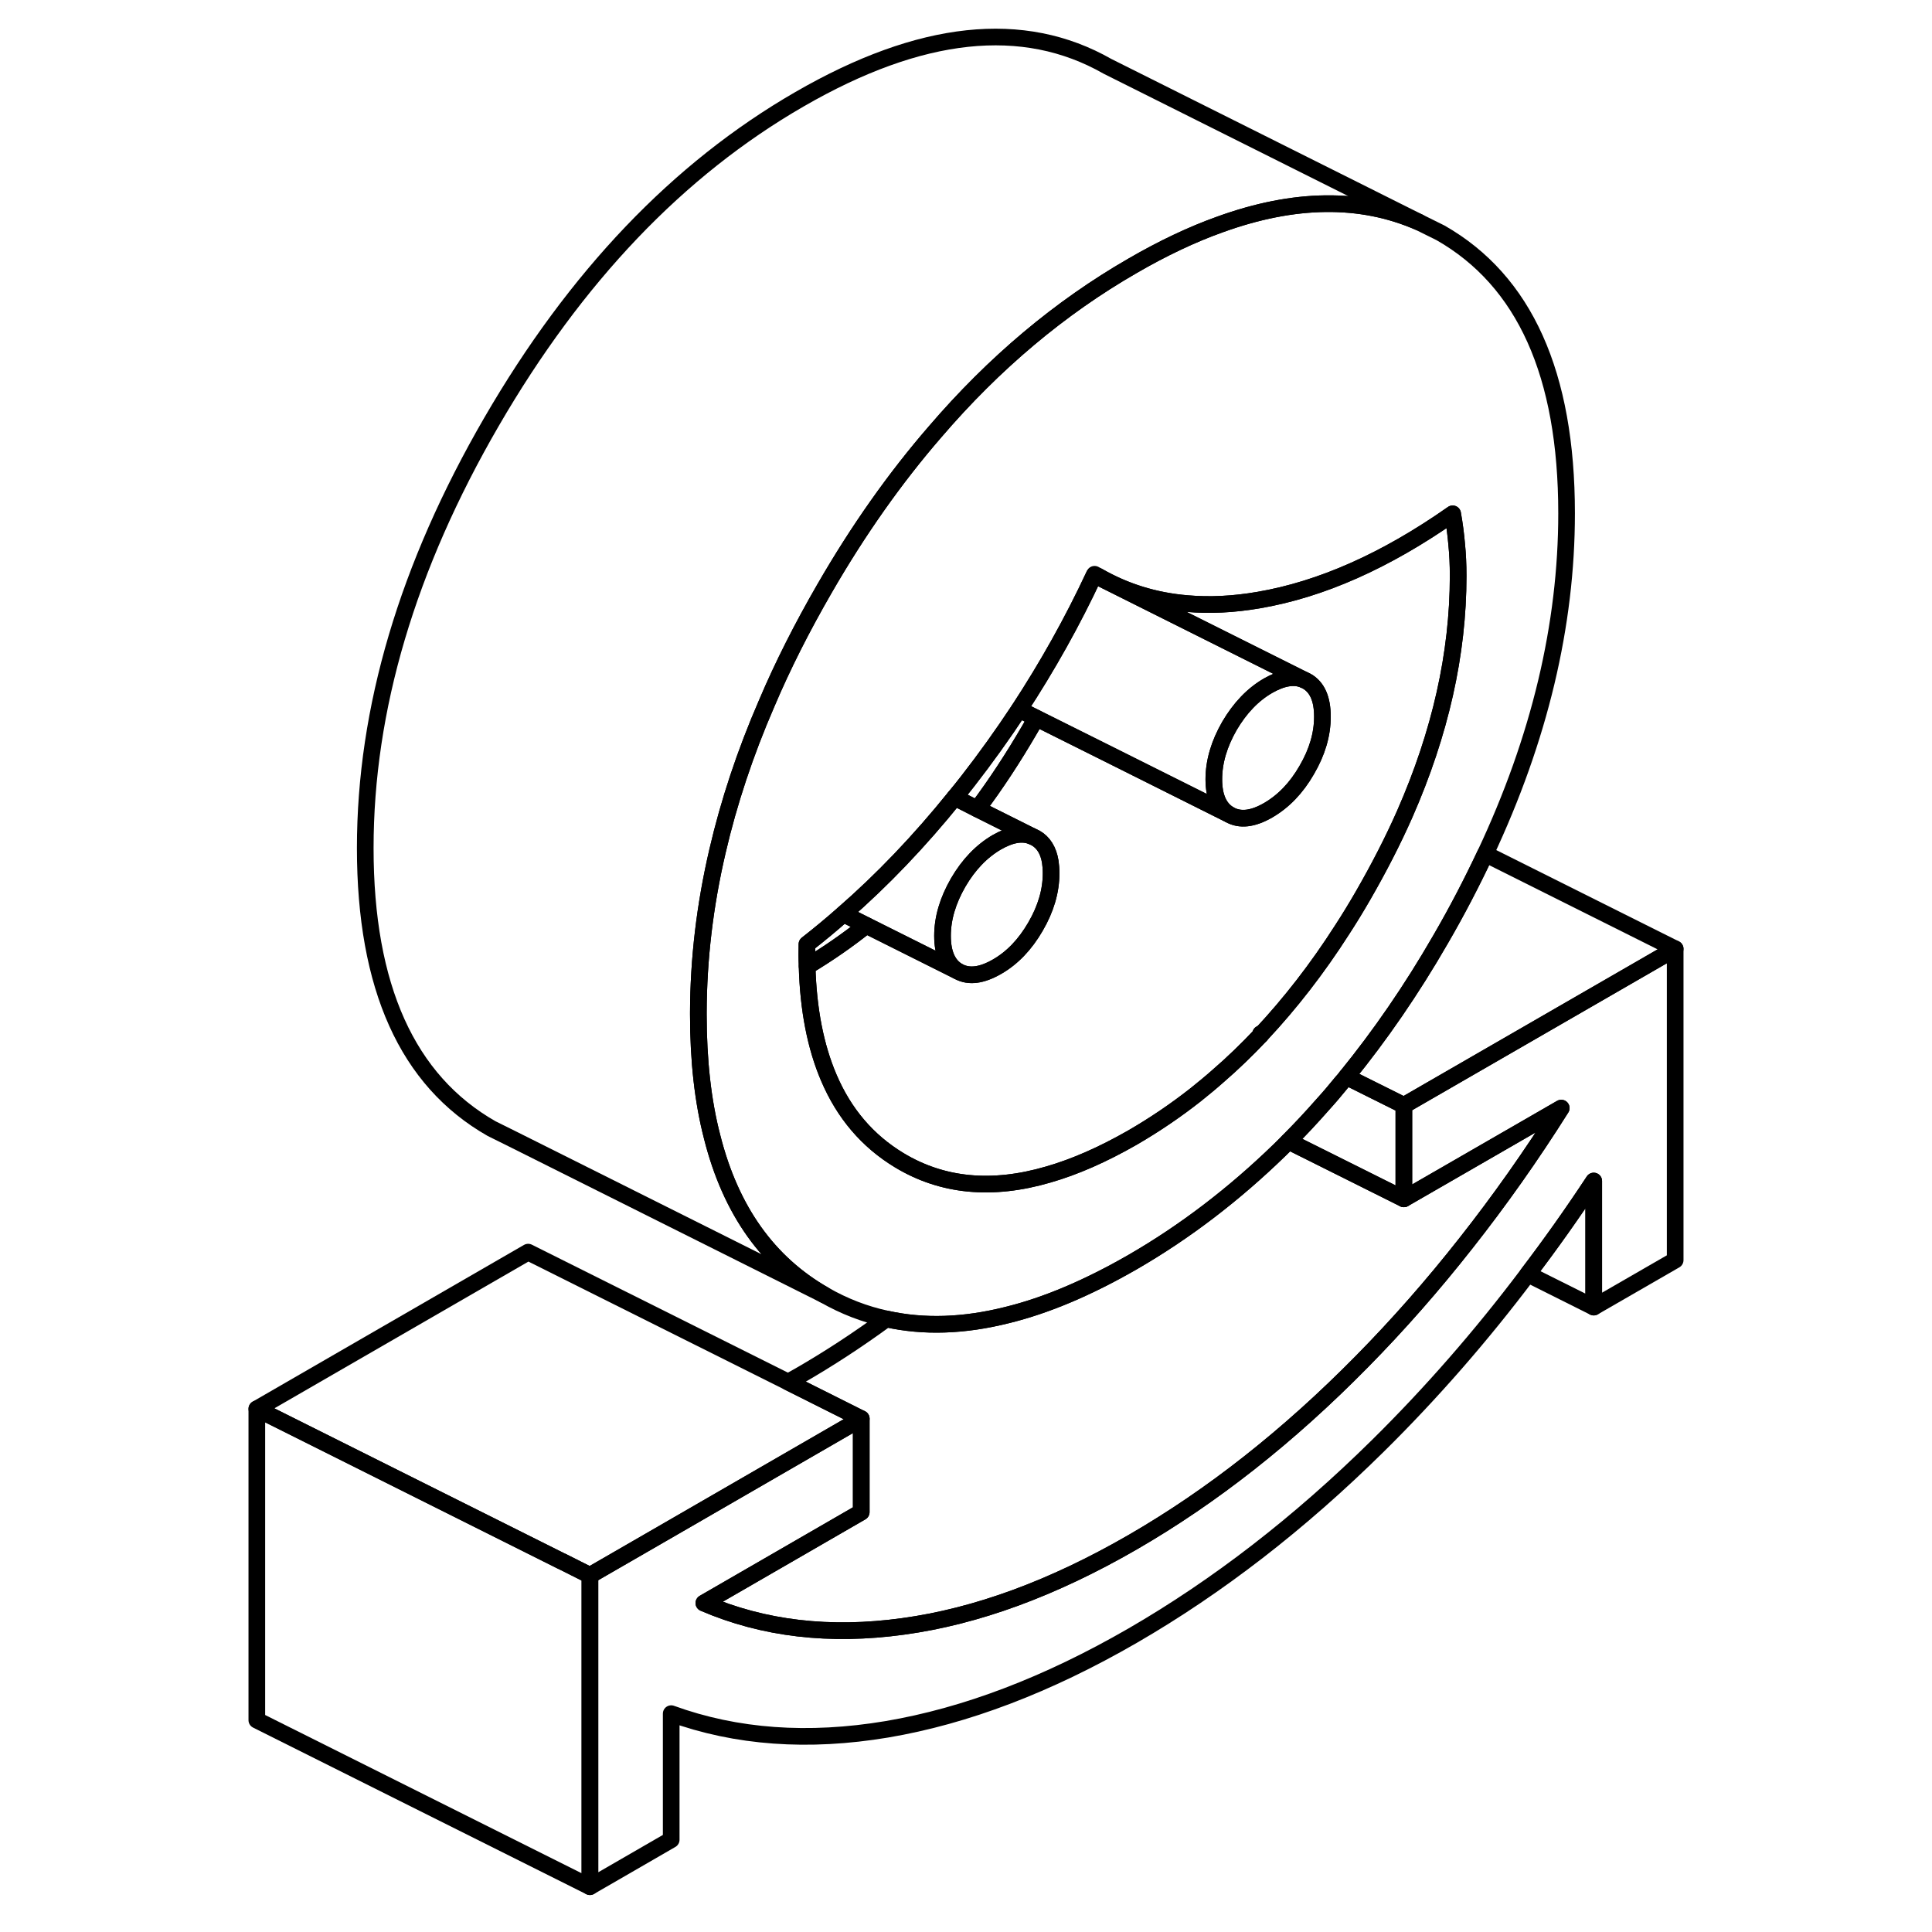 <svg width="24" height="24" viewBox="0 0 90 116" fill="none" xmlns="http://www.w3.org/2000/svg" stroke-width="1px" stroke-linecap="round" stroke-linejoin="round">
    <path d="M65.46 40.9L65.27 40.809C64.69 40.569 63.98 40.69 63.14 41.169C62.22 41.7 61.45 42.51 60.82 43.58C60.2 44.66 59.88 45.73 59.88 46.789C59.88 47.849 60.2 48.55 60.82 48.91C61.45 49.27 62.22 49.179 63.14 48.65C64.07 48.109 64.84 47.309 65.46 46.23C66.09 45.15 66.4 44.09 66.4 43.029C66.4 41.969 66.09 41.26 65.46 40.9Z" stroke="currentColor" stroke-linejoin="round"/>
    <path d="M87.58 56.97V75.66L82.69 78.48V70.91C81.42 72.84 80.1 74.7 78.73 76.5C75.93 80.22 72.92 83.66 69.74 86.8C65.02 91.46 60.1 95.26 55 98.21C49.89 101.16 44.98 103.03 40.25 103.83C35.53 104.62 31.21 104.31 27.3 102.89V110.46L22.42 113.28V94.59L26.7 92.12L38.71 85.18V90.79L29.26 96.25C32.84 97.79 36.83 98.26 41.23 97.65C45.63 97.05 50.22 95.36 55 92.6C59.78 89.84 64.36 86.23 68.76 81.76C70.95 79.54 73.04 77.16 75.02 74.64C77.03 72.09 78.94 69.39 80.74 66.53L71.29 71.98V66.37L87.58 56.97Z" stroke="currentColor" stroke-linejoin="round"/>
    <path d="M73.49 13.98L72.2 13.34C68.7 11.81 64.71 11.86 60.24 13.48C58.56 14.08 56.81 14.91 55 15.96C50.64 18.47 46.68 21.8 43.14 25.93C40.74 28.7 38.53 31.83 36.51 35.33C35.17 37.65 34 39.95 33.03 42.24C31.74 45.21 30.76 48.17 30.08 51.1C29.32 54.36 28.94 57.58 28.93 60.78V60.92C28.93 63.66 29.2 66.12 29.76 68.27C30.87 72.67 33.12 75.83 36.51 77.76C37.68 78.43 38.92 78.91 40.22 79.19C42.46 79.69 44.87 79.61 47.46 78.96C49.83 78.38 52.34 77.31 55 75.78C58.15 73.96 61.09 71.71 63.83 69.05C64.01 68.87 64.19 68.7 64.36 68.52C65.06 67.82 65.74 67.09 66.4 66.34C66.81 65.89 67.2 65.43 67.58 64.96C67.68 64.86 67.76 64.75 67.84 64.65C69.86 62.17 71.75 59.43 73.49 56.41C74.49 54.69 75.38 52.97 76.18 51.27C79.44 44.34 81.06 37.52 81.06 30.82C81.06 22.47 78.54 16.86 73.49 13.98ZM71.35 48.86C70.63 50.49 69.79 52.12 68.84 53.77C68.43 54.48 68.01 55.17 67.58 55.83C66.09 58.16 64.47 60.24 62.74 62.09C62.73 62.11 62.71 62.13 62.69 62.15C61.86 63.03 61.01 63.85 60.13 64.61C59.69 65 59.24 65.37 58.79 65.73C57.57 66.69 56.31 67.54 55 68.3C53.22 69.32 51.54 70.06 49.94 70.52C46.56 71.51 43.57 71.22 40.99 69.66C39.09 68.51 37.68 66.86 36.76 64.7C35.97 62.85 35.53 60.62 35.46 58.02C35.44 57.59 35.44 57.14 35.45 56.69C36.19 56.11 36.92 55.51 37.64 54.87C39.97 52.84 42.2 50.51 44.32 47.88C44.59 47.56 44.84 47.24 45.1 46.91C46.19 45.51 47.22 44.07 48.19 42.6C49.88 40.02 51.39 37.33 52.7 34.52C52.71 34.52 52.71 34.49 52.72 34.48C52.79 34.52 52.86 34.56 52.94 34.6C54.56 35.53 56.34 36.08 58.27 36.24C59.63 36.36 61.06 36.29 62.57 36.03C66.32 35.39 70.2 33.67 74.22 30.85C74.33 31.47 74.41 32.08 74.46 32.67C74.52 33.26 74.55 33.9 74.55 34.58C74.55 39.25 73.48 44.01 71.35 48.86Z" stroke="currentColor" stroke-linejoin="round"/>
    <path d="M39.01 55.56C37.87 56.47 36.68 57.29 35.46 58.02C35.44 57.59 35.44 57.14 35.45 56.69C36.19 56.11 36.92 55.51 37.64 54.87L39.01 55.56Z" stroke="currentColor" stroke-linejoin="round"/>
    <path d="M49.21 43.11C49.09 43.33 48.97 43.55 48.84 43.77C47.84 45.49 46.79 47.09 45.68 48.57L44.32 47.88C44.59 47.56 44.84 47.24 45.1 46.91C46.19 45.51 47.22 44.07 48.19 42.6L49.21 43.11Z" stroke="currentColor" stroke-linejoin="round"/>
    <path d="M62.69 62.07V62.15C62.69 62.15 62.73 62.11 62.74 62.09L62.69 62.07Z" stroke="currentColor" stroke-linejoin="round"/>
    <path d="M71.29 66.37V71.98L64.36 68.52C65.06 67.82 65.74 67.09 66.4 66.34C66.81 65.89 67.2 65.43 67.58 64.96C67.68 64.86 67.76 64.75 67.84 64.65L71.29 66.37Z" stroke="currentColor" stroke-linejoin="round"/>
    <path d="M80.74 66.53C78.94 69.39 77.03 72.09 75.02 74.64C73.04 77.16 70.95 79.54 68.76 81.76C64.36 86.23 59.78 89.84 55 92.6C50.22 95.36 45.63 97.05 41.23 97.65C36.83 98.26 32.84 97.79 29.26 96.25L38.71 90.79V85.18L34.32 82.98C34.54 82.86 34.77 82.73 35 82.6C36.77 81.58 38.51 80.44 40.22 79.19C42.46 79.69 44.87 79.61 47.46 78.96C49.83 78.38 52.34 77.31 55 75.78C58.15 73.96 61.09 71.71 63.83 69.05C64.01 68.87 64.19 68.7 64.36 68.52L71.29 71.98L80.74 66.53Z" stroke="currentColor" stroke-linejoin="round"/>
    <path d="M38.71 85.18L26.7 92.12L22.42 94.59L20.73 93.74H20.72L2.42 84.59L18.71 75.18L34.32 82.98L38.71 85.18Z" stroke="currentColor" stroke-linejoin="round"/>
    <path d="M74.55 34.58C74.55 39.25 73.48 44.01 71.35 48.86C70.63 50.49 69.79 52.12 68.84 53.77C68.43 54.48 68.01 55.17 67.58 55.83C66.09 58.16 64.47 60.24 62.74 62.09L62.69 62.07V62.15C61.86 63.03 61.01 63.85 60.13 64.61C59.69 65 59.24 65.37 58.79 65.73C57.57 66.69 56.31 67.54 55 68.3C53.22 69.32 51.54 70.06 49.94 70.52C46.56 71.51 43.57 71.22 40.99 69.66C39.09 68.51 37.68 66.86 36.76 64.7C35.97 62.85 35.53 60.62 35.46 58.02C36.68 57.29 37.87 56.47 39.01 55.56L44.53 58.32C44.53 58.32 44.54 58.33 44.55 58.33C45.18 58.67 45.94 58.57 46.85 58.05C47.78 57.52 48.55 56.71 49.17 55.64C49.8 54.56 50.11 53.49 50.11 52.43C50.11 52.18 50.09 51.95 50.06 51.74C49.95 51.06 49.65 50.58 49.17 50.31L48.98 50.22L45.68 48.57C46.79 47.09 47.84 45.49 48.84 43.77C48.97 43.55 49.09 43.33 49.21 43.11L54 45.5L60.82 48.91C61.45 49.27 62.22 49.18 63.14 48.65C64.07 48.11 64.84 47.31 65.46 46.23C66.09 45.15 66.4 44.09 66.4 43.03C66.4 41.97 66.09 41.26 65.46 40.9L65.27 40.81L57.93 37.14L52.93 34.64C52.93 34.64 52.95 34.61 52.94 34.6C54.56 35.53 56.34 36.08 58.27 36.24C59.63 36.36 61.06 36.29 62.57 36.03C66.32 35.39 70.2 33.67 74.22 30.85C74.33 31.47 74.41 32.08 74.46 32.67C74.52 33.26 74.55 33.9 74.55 34.58Z" stroke="currentColor" stroke-linejoin="round"/>
    <path d="M50.11 52.43C50.11 53.49 49.8 54.56 49.17 55.64C48.55 56.71 47.78 57.52 46.85 58.05C45.94 58.57 45.18 58.67 44.55 58.33C44.54 58.33 44.54 58.32 44.53 58.32C43.91 57.96 43.59 57.25 43.59 56.19C43.59 55.13 43.91 54.07 44.53 52.99C45.16 51.91 45.93 51.11 46.85 50.57C47.69 50.09 48.39 49.97 48.98 50.22L49.17 50.31C49.65 50.58 49.95 51.06 50.06 51.74C50.09 51.95 50.11 52.18 50.11 52.43Z" stroke="currentColor" stroke-linejoin="round"/>
    <path d="M48.98 50.22C48.39 49.97 47.69 50.09 46.85 50.57C45.93 51.11 45.16 51.91 44.53 52.99C43.91 54.07 43.59 55.13 43.59 56.19C43.59 57.25 43.91 57.96 44.53 58.32L39.01 55.56L37.64 54.87C39.97 52.84 42.2 50.51 44.32 47.88L45.68 48.57L48.98 50.22Z" stroke="currentColor" stroke-linejoin="round"/>
    <path d="M72.2 13.34C68.7 11.81 64.71 11.86 60.24 13.48C58.56 14.08 56.81 14.91 55 15.96C50.64 18.47 46.68 21.8 43.14 25.93C40.74 28.7 38.53 31.83 36.51 35.33C35.17 37.65 34 39.95 33.03 42.24C31.74 45.21 30.76 48.17 30.08 51.1C29.32 54.36 28.94 57.58 28.93 60.78V60.92C28.93 63.66 29.2 66.12 29.76 68.27C30.87 72.67 33.12 75.83 36.51 77.76L17.8 68.4L16.51 67.76C11.46 64.88 8.93 59.27 8.93 50.92C8.93 42.57 11.46 34.04 16.51 25.33C21.56 16.62 27.72 10.16 35 5.96C42.27 1.76 48.44 1.1 53.49 3.98L72.2 13.34Z" stroke="currentColor" stroke-linejoin="round"/>
    <path d="M22.42 94.59V113.28L2.42 103.28V84.59L20.72 93.74H20.73L22.42 94.59Z" stroke="currentColor" stroke-linejoin="round"/>
    <path d="M87.58 56.969L71.29 66.37L67.84 64.65C69.86 62.169 71.75 59.429 73.49 56.41C74.49 54.69 75.38 52.969 76.18 51.27L87.58 56.969Z" stroke="currentColor" stroke-linejoin="round"/>
    <path d="M82.69 70.91V78.48L78.73 76.5C80.1 74.7 81.42 72.84 82.69 70.91Z" stroke="currentColor" stroke-linejoin="round"/>
    <path d="M65.27 40.809C64.69 40.569 63.98 40.69 63.14 41.169C62.22 41.7 61.45 42.51 60.82 43.58C60.2 44.66 59.88 45.73 59.88 46.789C59.88 47.849 60.2 48.55 60.82 48.91L54 45.499L49.21 43.109L48.19 42.599C49.88 40.02 51.39 37.33 52.7 34.52L52.93 34.639L57.93 37.139L65.27 40.809Z" stroke="currentColor" stroke-linejoin="round"/>
</svg>